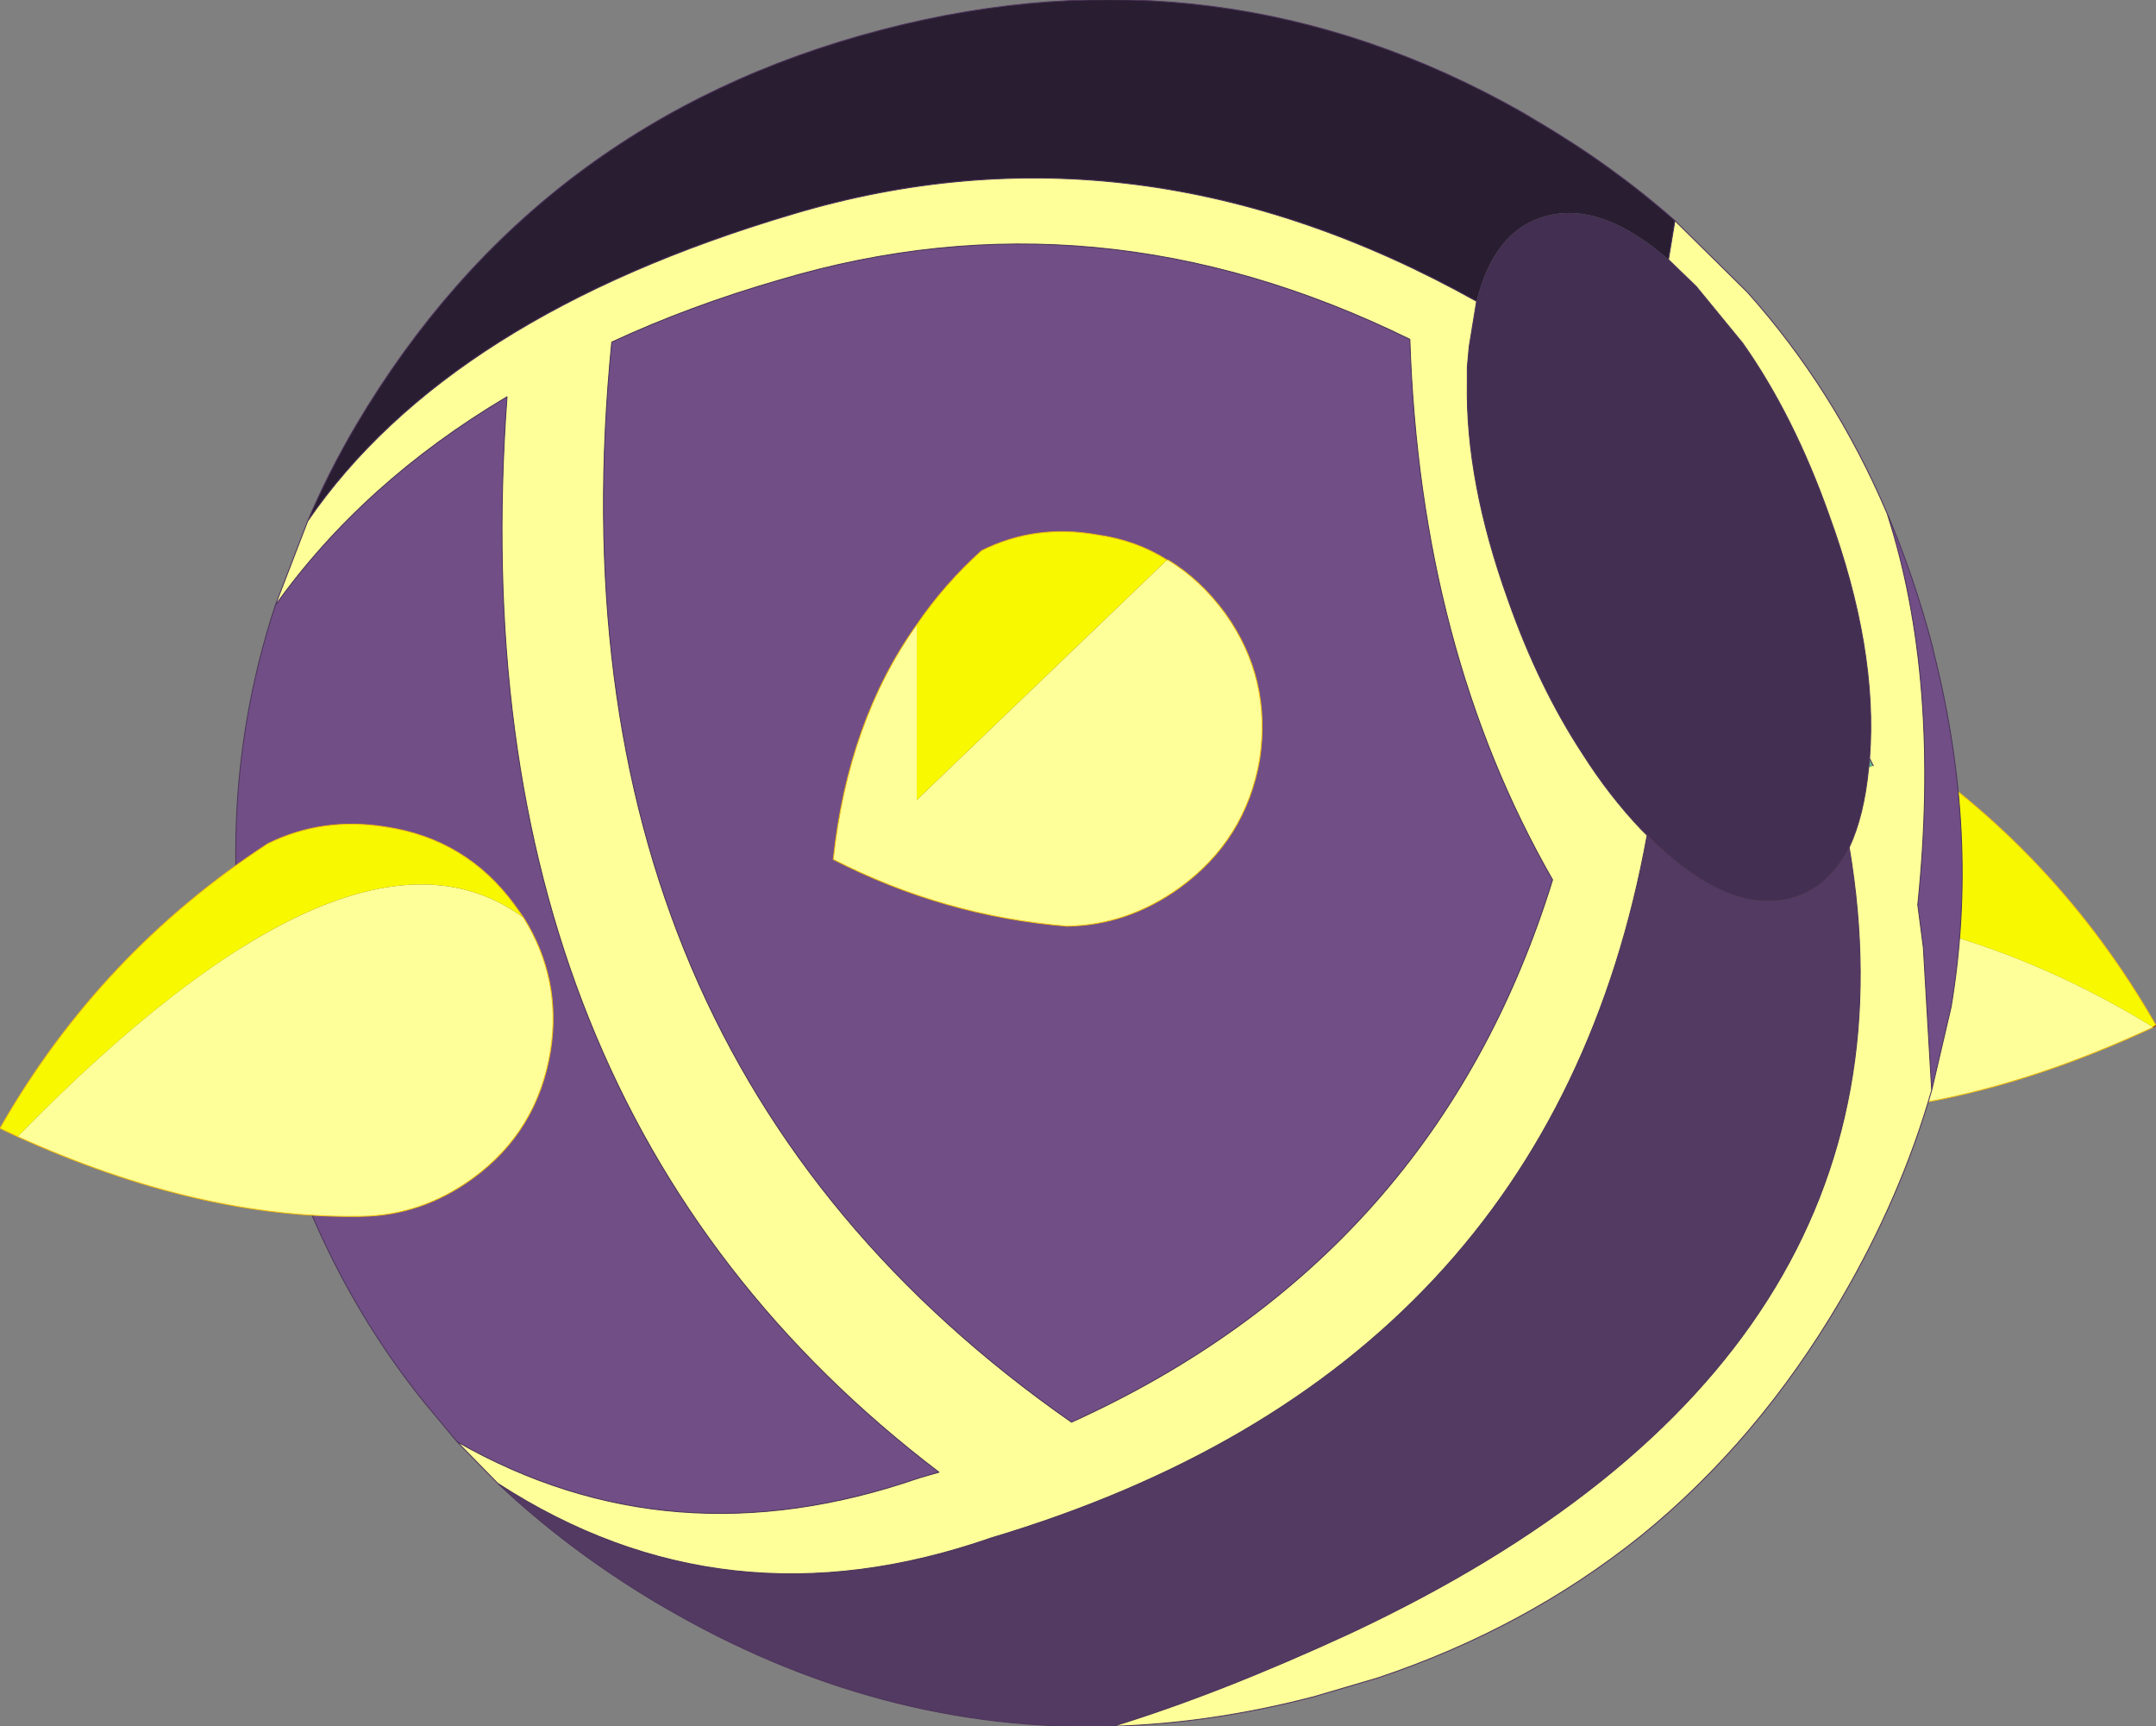 <?xml version="1.0" encoding="UTF-8" standalone="no"?>
<svg xmlns:xlink="http://www.w3.org/1999/xlink" height="93.1px" width="116.3px" xmlns="http://www.w3.org/2000/svg">
  <rect width="100%" height="100%" fill="#808080" stroke="none"/>
  <g transform="matrix(1.0, 0.0, 0.0, 1.0, 57.95, 48.65)">
    <path d="M28.55 0.45 Q44.45 -1.7 58.2 6.75 L58.35 6.65 58.2 6.75 Q47.9 11.55 38.85 11.4 35.6 11.35 32.9 9.35 29.35 6.8 28.65 2.45 L28.55 0.45" fill="#ffff99" fill-rule="evenodd" stroke="none"/>
    <path d="M28.55 0.4 Q28.65 -2.75 30.6 -5.4 33.2 -8.95 37.6 -9.6 40.95 -10.15 43.9 -8.7 52.95 -2.8 58.35 6.65 L58.2 6.75 Q44.45 -1.7 28.55 0.45 L28.55 0.4" fill="#f8f801" fill-rule="evenodd" stroke="none"/>
    <path d="M58.35 6.65 Q52.95 -2.8 43.9 -8.7 40.95 -10.15 37.6 -9.6 33.2 -8.95 30.6 -5.4 28.65 -2.75 28.55 0.4 M58.2 6.75 Q47.9 11.55 38.85 11.4 35.6 11.35 32.9 9.35 29.35 6.8 28.65 2.45 L28.55 0.45" fill="none" stroke="#f0bd0f" stroke-linecap="round" stroke-linejoin="round" stroke-width="0.05"/>
    <path d="M28.55 0.4 L28.55 0.45 M58.35 6.65 L58.2 6.75" fill="none" stroke="#993300" stroke-linecap="round" stroke-linejoin="round" stroke-width="0.05"/>
    <path d="M42.85 -7.25 L42.9 -7.75 43.1 -7.35 42.85 -7.25" fill="#61af88" fill-rule="evenodd" stroke="none"/>
    <path d="M32.4 -36.75 L36.3 -32.9 Q41.0 -27.65 43.85 -20.95 46.75 -12.0 45.5 0.15 L45.8 2.45 46.25 10.15 Q44.6 15.9 41.35 21.45 36.9 29.05 30.55 34.2 24.3 39.2 16.35 41.85 L12.95 42.85 Q7.4 44.3 2.1 44.45 7.8 42.7 14.85 39.45 46.45 24.65 41.8 -2.95 42.6 -4.65 42.85 -7.25 L43.1 -7.35 42.9 -7.75 Q43.35 -13.65 40.7 -20.9 38.8 -26.25 36.05 -30.15 L33.55 -33.2 32.05 -34.65 32.4 -36.75 M-31.1 31.35 L-33.3 29.1 Q-21.75 35.7 -8.35 31.05 L-7.3 30.75 Q-33.4 10.9 -30.6 -27.25 -38.35 -22.65 -43.1 -16.0 L-41.35 -20.55 Q-33.75 -31.6 -15.2 -37.1 3.35 -42.65 21.7 -32.4 L21.3 -29.95 21.2 -28.85 21.2 -28.0 Q21.1 -22.7 23.4 -16.3 25.05 -11.6 27.45 -7.95 28.85 -5.75 30.55 -3.95 L30.9 -3.6 Q25.65 25.3 -4.5 34.3 -18.85 39.3 -31.1 31.35 M18.1 -30.35 Q1.2 -38.65 -15.9 -33.55 -20.75 -32.15 -24.95 -30.2 -28.75 8.1 -0.15 28.05 19.5 19.15 25.8 -1.2 18.65 -13.65 18.1 -30.35" fill="#ffff99" fill-rule="evenodd" stroke="none"/>
    <path d="M43.85 -20.95 Q45.3 -17.55 46.3 -13.75 L46.35 -13.5 Q48.85 -3.65 47.3 5.65 L46.25 10.15 45.8 2.45 45.5 0.15 Q46.75 -12.0 43.85 -20.95 M-33.3 29.1 L-35.05 27.0 Q-41.05 19.55 -43.6 9.55 -47.1 -3.8 -43.1 -16.0 -38.35 -22.65 -30.6 -27.25 -33.4 10.9 -7.3 30.75 L-8.35 31.05 Q-21.75 35.7 -33.3 29.1 M18.1 -30.35 Q18.65 -13.65 25.8 -1.2 19.5 19.15 -0.15 28.05 -28.75 8.1 -24.95 -30.2 -20.75 -32.15 -15.9 -33.55 1.2 -38.65 18.1 -30.35" fill="#714f86" fill-rule="evenodd" stroke="none"/>
    <path d="M2.1 44.45 Q-10.6 44.8 -22.25 37.95 L-22.6 37.75 Q-27.35 34.9 -31.1 31.35 -18.85 39.3 -4.5 34.3 25.65 25.3 30.9 -3.6 35.2 0.7 38.65 -0.2 40.7 -0.75 41.8 -2.95 46.45 24.65 14.85 39.45 7.8 42.7 2.1 44.45" fill="#533a63" fill-rule="evenodd" stroke="none"/>
    <path d="M21.7 -32.4 Q22.65 -36.25 25.45 -37.0 28.45 -37.8 32.05 -34.65 L33.55 -33.2 36.05 -30.15 Q38.8 -26.25 40.7 -20.9 43.35 -13.65 42.9 -7.75 L42.85 -7.25 Q42.6 -4.65 41.8 -2.95 40.7 -0.75 38.65 -0.2 35.2 0.7 30.9 -3.6 L30.55 -3.95 Q28.85 -5.75 27.45 -7.95 25.05 -11.6 23.4 -16.3 21.1 -22.7 21.2 -28.0 L21.2 -28.85 21.3 -29.95 21.7 -32.4" fill="#432f51" fill-rule="evenodd" stroke="none"/>
    <path d="M-41.35 -20.55 Q-40.25 -23.15 -38.75 -25.7 -29.0 -42.2 -10.35 -47.05 7.9 -51.8 24.15 -42.6 L24.9 -42.15 Q29.0 -39.75 32.4 -36.75 L32.05 -34.65 Q28.45 -37.8 25.45 -37.0 22.65 -36.25 21.7 -32.4 3.35 -42.65 -15.2 -37.1 -33.75 -31.6 -41.35 -20.55" fill="#291d32" fill-rule="evenodd" stroke="none"/>
    <path d="M-41.35 -20.55 Q-40.25 -23.15 -38.75 -25.7 -29.0 -42.2 -10.35 -47.05 7.9 -51.8 24.15 -42.6 L24.9 -42.15 Q29.0 -39.75 32.4 -36.75 L36.3 -32.9 Q41.0 -27.65 43.85 -20.95 45.3 -17.55 46.3 -13.75 L46.35 -13.5 Q48.85 -3.65 47.3 5.65 L46.25 10.15 Q44.6 15.9 41.35 21.45 36.9 29.05 30.55 34.2 24.3 39.2 16.35 41.85 L12.95 42.85 Q7.4 44.3 2.1 44.45 -10.6 44.8 -22.25 37.95 L-22.6 37.75 Q-27.35 34.9 -31.1 31.35 L-33.3 29.1 -35.05 27.0 Q-41.05 19.55 -43.6 9.55 -47.1 -3.8 -43.1 -16.0 L-41.35 -20.55 Q-33.75 -31.6 -15.2 -37.1 3.35 -42.65 21.7 -32.4 L21.3 -29.95 21.2 -28.85 21.2 -28.0 Q21.1 -22.7 23.4 -16.3 25.05 -11.6 27.45 -7.95 28.85 -5.75 30.55 -3.95 L30.9 -3.6 Q35.2 0.7 38.65 -0.2 40.7 -0.75 41.8 -2.95 42.6 -4.65 42.85 -7.25 L42.9 -7.75 Q43.35 -13.65 40.7 -20.9 38.8 -26.25 36.05 -30.15 L33.55 -33.2 32.05 -34.65 32.4 -36.75 M18.1 -30.35 Q1.2 -38.65 -15.9 -33.55 -20.75 -32.15 -24.95 -30.2 -28.75 8.1 -0.15 28.05 19.5 19.15 25.8 -1.2 18.65 -13.65 18.1 -30.35 M43.1 -7.35 L42.9 -7.75 M-33.3 29.1 Q-21.75 35.7 -8.35 31.05 L-7.3 30.75 Q-33.4 10.9 -30.6 -27.25 -38.35 -22.65 -43.1 -16.0 M30.9 -3.6 Q25.65 25.3 -4.5 34.3 -18.85 39.3 -31.1 31.35 M43.85 -20.95 Q46.75 -12.0 45.5 0.15 L45.8 2.45 46.25 10.15 M2.1 44.45 Q7.8 42.7 14.85 39.45 46.45 24.65 41.8 -2.95" fill="none" stroke="#4d355b" stroke-linecap="round" stroke-linejoin="round" stroke-width="0.05"/>
    <path d="M5.05 -18.45 Q6.8 -17.4 8.15 -15.55 10.65 -12.05 10.0 -7.7 9.25 -3.35 5.65 -0.75 2.85 1.25 -0.4 1.3 -7.05 0.75 -13.0 -2.3 -12.2 -9.75 -8.5 -14.95 L-8.5 -5.5 5.0 -18.45 5.05 -18.45 M-29.7 0.85 Q-27.65 4.15 -28.25 8.0 -28.95 12.35 -32.45 14.9 -35.2 16.9 -38.45 16.95 -47.15 17.1 -57.0 12.65 -38.85 -5.9 -29.7 0.85" fill="#ffff99" fill-rule="evenodd" stroke="none"/>
    <path d="M-8.5 -14.95 Q-7.0 -17.15 -5.0 -18.95 -2.1 -20.4 1.25 -19.8 3.35 -19.5 5.0 -18.45 L-8.5 -5.5 -8.5 -14.95 M-57.0 12.65 L-57.95 12.2 Q-52.55 2.75 -43.5 -3.15 -40.55 -4.6 -37.15 -4.05 -32.8 -3.4 -30.2 0.15 L-29.7 0.85 Q-38.85 -5.9 -57.0 12.65" fill="#f8f801" fill-rule="evenodd" stroke="none"/>
    <path d="M5.05 -18.45 Q6.8 -17.4 8.15 -15.55 10.65 -12.05 10.0 -7.7 9.25 -3.35 5.65 -0.75 2.85 1.25 -0.4 1.3 -7.05 0.75 -13.0 -2.3 -12.2 -9.75 -8.5 -14.95 -7.0 -17.15 -5.0 -18.95 -2.1 -20.4 1.25 -19.8 3.35 -19.5 5.0 -18.45 M-57.0 12.65 L-57.95 12.2 Q-52.55 2.75 -43.5 -3.15 -40.55 -4.6 -37.15 -4.05 -32.8 -3.4 -30.2 0.15 L-29.7 0.85 Q-27.65 4.15 -28.25 8.0 -28.95 12.35 -32.45 14.9 -35.2 16.9 -38.45 16.95 -47.15 17.1 -57.0 12.65" fill="none" stroke="#f0bd0f" stroke-linecap="round" stroke-linejoin="round" stroke-width="0.05"/>
  </g>
</svg>
